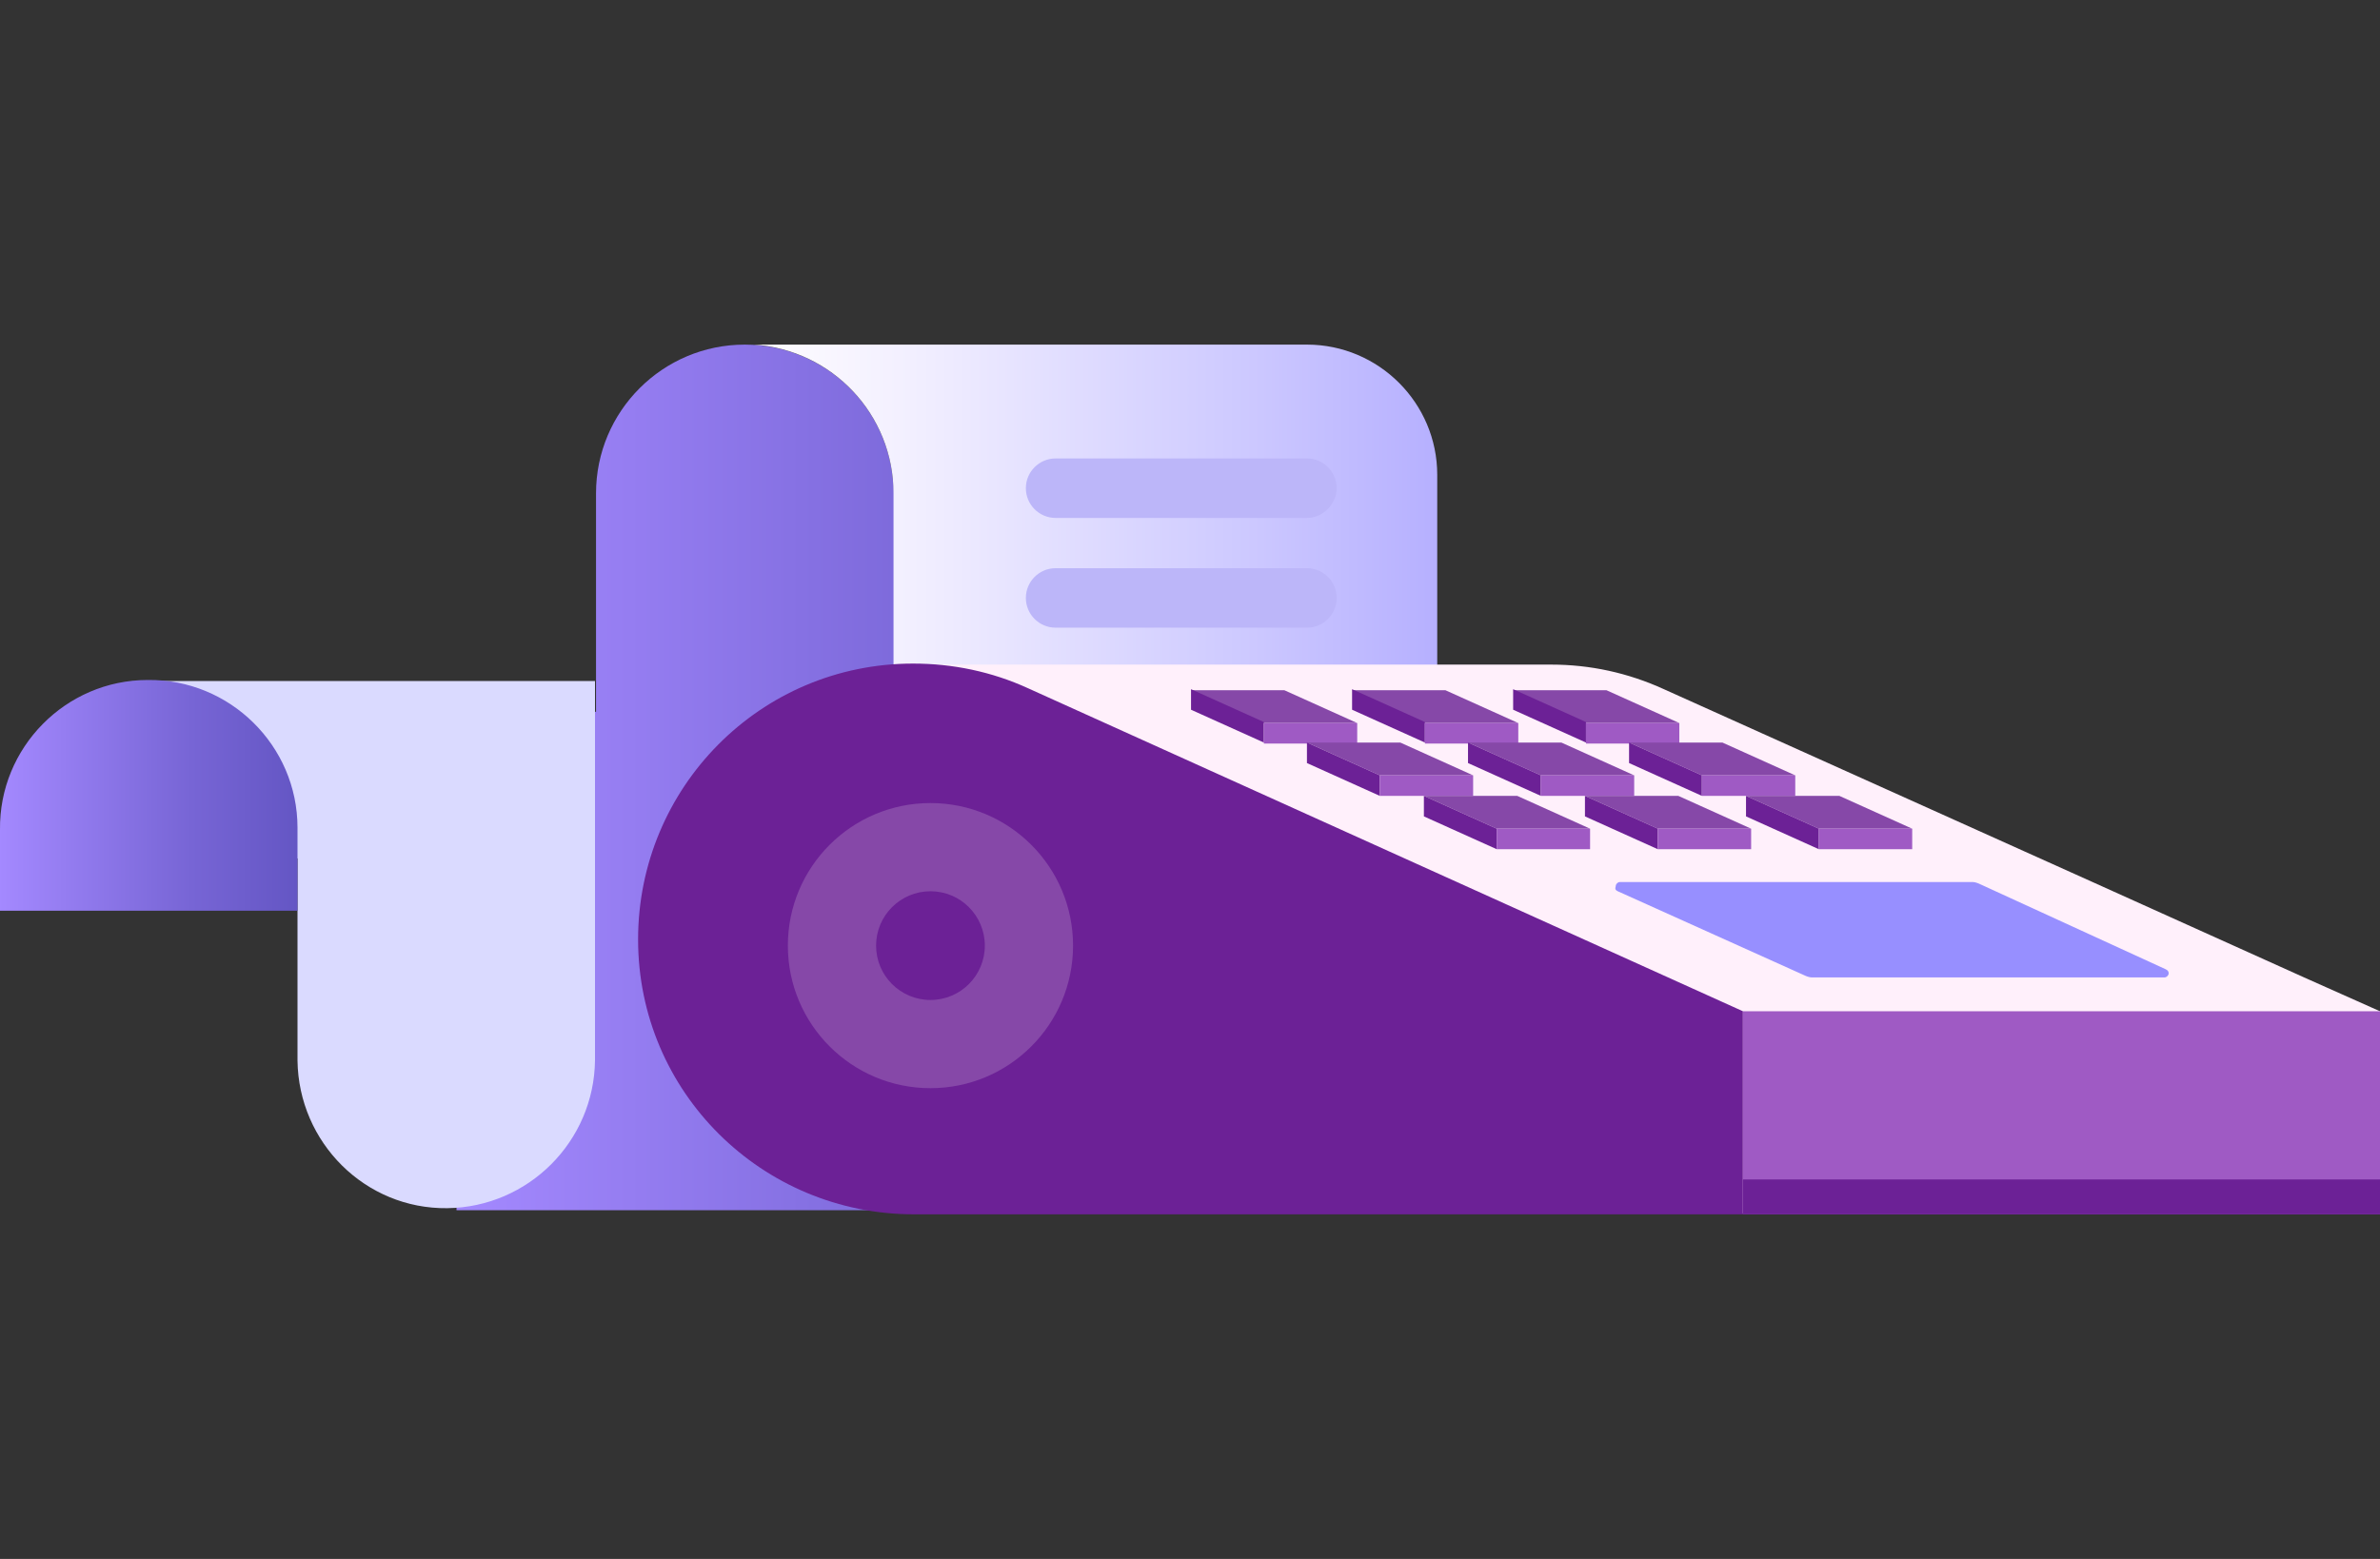 <?xml version="1.0" encoding="utf-8"?>
<!-- Generator: Adobe Illustrator 26.5.0, SVG Export Plug-In . SVG Version: 6.00 Build 0)  -->
<svg version="1.1" id="Layer_1" xmlns="http://www.w3.org/2000/svg" xmlns:xlink="http://www.w3.org/1999/xlink" x="0px" y="0px"
	 viewBox="0 0 232 152" style="enable-background:new 0 0 232 152;" xml:space="preserve">
<rect x="0" y="0" width="232" height="152" fill="#333333" stroke="none"/>
<style type="text/css">
	.st0{fill:url(#Caminho_2041_00000163777085602270182150000005565821100609667996_);}
	.st1{fill:#DADAFF;}
	.st2{fill:url(#Caminho_2044_00000168827213434197043460000003393182942206327948_);}
	.st3{fill:url(#Caminho_2046_00000168821286296330409070000000484007703925957776_);}
	.st4{fill:#BCB6F9;}
	.st5{fill:#FFF0FB;}
	.st6{fill:#6C2196;}
	.st7{fill:#9F5AC4;}
	.st8{fill:url(#Caminho_2051_00000105414341379256080130000011213678967845647272_);}
	.st9{fill:#8648A8;}
</style>
<g>
	
		<linearGradient id="Caminho_2041_00000061456499441112921310000012384242983666111878_" gradientUnits="userSpaceOnUse" x1="-440.844" y1="1281.265" x2="-439.878" y2="1281.265" gradientTransform="matrix(81.095 0 0 -87.262 35794.68 111881.242)">
		<stop  offset="0" style="stop-color:#A489FF"/>
		<stop  offset="0.646" style="stop-color:#7765D5"/>
		<stop  offset="1" style="stop-color:#6456C4"/>
	</linearGradient>
	
		<path id="Caminho_2041_00000003103841545169439910000003931534606863722149_" style="fill:url(#Caminho_2041_00000061456499441112921310000012384242983666111878_);" d="
		M122.8,43.1H87.1v5c0-8-6.5-14.5-14.5-14.5c-8,0-14.5,6.5-14.5,14.5v21.3H44.5v48.6H110c7,0,12.7-5.7,12.7-12.7V84.1h0.1
		L122.8,43.1z"/>
	<path id="Caminho_2043_00000137119996626141230850000013552695597194622620_" class="st1" d="M14.5,66.4v17.3H29v19.7
		c0.1,8,6.6,14.5,14.6,14.4c7.9-0.1,14.3-6.5,14.4-14.4v-37H14.5z"/>
	
		<linearGradient id="Caminho_2044_00000079466811629497558650000007201608943028469645_" gradientUnits="userSpaceOnUse" x1="-431.47" y1="1245.005" x2="-430.504" y2="1245.005" gradientTransform="matrix(30.038 0 0 -23.332 12960.522 29126.443)">
		<stop  offset="0" style="stop-color:#A489FF"/>
		<stop  offset="0.646" style="stop-color:#7765D5"/>
		<stop  offset="1" style="stop-color:#6456C4"/>
	</linearGradient>
	
		<path id="Caminho_2044_00000104679207986386047340000007816713105850778518_" style="fill:url(#Caminho_2044_00000079466811629497558650000007201608943028469645_);" d="
		M0,88.8v-7.9c-0.1-8,6.4-14.6,14.4-14.6c8-0.1,14.6,6.4,14.6,14.4c0,0.1,0,0.2,0,0.2v7.9H0z"/>
	
		<linearGradient id="Caminho_2046_00000074425350897721046670000005184080293029384097_" gradientUnits="userSpaceOnUse" x1="-440.76" y1="1271.153" x2="-439.794" y2="1271.153" gradientTransform="matrix(68.875 0 0 -50.275 30430.861 63965.113)">
		<stop  offset="0" style="stop-color:#FFFDFF"/>
		<stop  offset="0.249" style="stop-color:#F1EEFF"/>
		<stop  offset="0.721" style="stop-color:#CDC9FF"/>
		<stop  offset="1" style="stop-color:#B6B0FF"/>
	</linearGradient>
	
		<path id="Caminho_2046_00000007423837278135413610000010890691295928840835_" style="fill:url(#Caminho_2046_00000074425350897721046670000005184080293029384097_);" d="
		M140.1,82.2V46.3c0-7-5.7-12.7-12.7-12.7H73.5v0c7.6,0.5,13.6,6.8,13.6,14.5v34L140.1,82.2z"/>
	<path id="Caminho_2047_00000106135301988108618770000002173094399793696401_" class="st4" d="M127.4,50.5h-24.5
		c-1.6,0-2.9-1.3-2.9-2.9c0,0,0,0,0,0l0,0c0-1.6,1.3-2.9,2.9-2.9l0,0h24.5c1.6,0,2.9,1.3,2.9,2.9c0,0,0,0,0,0l0,0
		C130.3,49.1,129,50.5,127.4,50.5C127.4,50.5,127.4,50.5,127.4,50.5z"/>
	<path id="Caminho_2048_00000124132131043379266470000010811305316611251903_" class="st4" d="M127.4,61.2h-24.5
		c-1.6,0-2.9-1.3-2.9-2.9c0,0,0,0,0,0l0,0c0-1.6,1.3-2.9,2.9-2.9l0,0h24.5c1.6,0,2.9,1.3,2.9,2.9c0,0,0,0,0,0l0,0
		C130.3,59.9,129,61.2,127.4,61.2C127.4,61.2,127.4,61.2,127.4,61.2z"/>
	<g>
		<path id="Caminho_2049_00000165937814696028887760000016638125409014781623_" class="st5" d="M88.1,64.7c3.8,0,7.6,0.8,11.1,2.4
			c0,0,25.2,18.1,25.2,24.4c0,14.8,12,26.8,26.8,26.8H232V98.6l-7.4-3.3l-20.4-9.2l-42-18.9c-3.5-1.6-7.2-2.4-11-2.4H88.1z"/>
		<path id="Caminho_2050_00000114783940926457926950000011366563343554229636_" class="st6" d="M169.9,98.6v19.8H89.1
			c-14.8,0-26.9-11.9-26.9-26.8c0-14.8,11.9-26.9,26.8-26.9c3.9,0,7.7,0.8,11.2,2.4l17.7,8L169.9,98.6z"/>
		
			<rect id="Retângulo_698_00000172432595080090492070000012873791856561073058_" x="169.9" y="98.6" class="st7" width="62.1" height="19.8"/>
		
			<rect id="Retângulo_699_00000053528672527616370940000014982376858872485290_" x="169.9" y="115" class="st6" width="62.1" height="3.4"/>
		
			<linearGradient id="Caminho_2051_00000101809219895834182520000000384814642173363341_" gradientUnits="userSpaceOnUse" x1="-583.321" y1="1173.498" x2="-582.355" y2="1173.498" gradientTransform="matrix(55.972 0 0 -9.54 24762.91 11285.847)">
			<stop  offset="0" style="stop-color:#B6B0FF"/>
			<stop  offset="0.241" style="stop-color:#AAA3FF"/>
			<stop  offset="0.663" style="stop-color:#9C94FF"/>
			<stop  offset="1" style="stop-color:#978FFF"/>
		</linearGradient>
		
			<path id="Caminho_2051_00000176023681771290802090000005941599766774511527_" style="fill:url(#Caminho_2051_00000101809219895834182520000000384814642173363341_);" d="
			M157.7,86.9l18.2,8.2c0.2,0.1,0.5,0.2,0.7,0.2h34.4c0.2,0,0.4-0.2,0.4-0.4c0-0.2-0.1-0.3-0.3-0.4L193,86.2
			c-0.2-0.1-0.5-0.2-0.7-0.2h-34.4c-0.2,0-0.4,0.2-0.4,0.4C157.4,86.7,157.5,86.8,157.7,86.9z"/>
		<g id="Grupo_2033_00000173840467265064593840000005386101388565957004_">
			<path id="Caminho_2052_00000142890487871899978980000009190412546044226975_" class="st9" d="M154.6,70.5h9.1l-7.1-3.2h-9.1
				L154.6,70.5z"/>
			<path id="Caminho_2053_00000109736621496800317640000006163166164316365444_" class="st6" d="M154.6,72.4l-7.1-3.2v-2l7.1,3.2
				V72.4z"/>
			
				<rect id="Retângulo_700_00000054259558688826830580000004599345238489055414_" x="154.6" y="70.5" class="st7" width="9.1" height="2"/>
		</g>
		<g id="Grupo_2035_00000036968661323752802080000012308925490058830782_">
			<path id="Caminho_2054_00000142147405475145768540000018139632426221949076_" class="st9" d="M138.9,70.5h9.1l-7.1-3.2h-9.1
				L138.9,70.5z"/>
			<path id="Caminho_2055_00000168813257658853155770000015130114578111757244_" class="st6" d="M138.9,72.4l-7.1-3.2v-2l7.1,3.2
				V72.4z"/>
			
				<rect id="Retângulo_701_00000165913015255142345050000004384322982862414263_" x="138.9" y="70.5" class="st7" width="9.1" height="2"/>
		</g>
		<g id="Grupo_2037_00000082369481019796240730000011501844404786993315_">
			<path id="Caminho_2056_00000061472933357520549260000015510988593447652263_" class="st9" d="M123.2,70.5h9.1l-7.1-3.2h-9.1
				L123.2,70.5z"/>
			<path id="Caminho_2057_00000006685728246143470990000017494148109339733679_" class="st6" d="M123.2,72.4l-7.1-3.2v-2l7.1,3.2
				V72.4z"/>
			
				<rect id="Retângulo_702_00000083773652800236796490000013514001862387460242_" x="123.2" y="70.5" class="st7" width="9.1" height="2"/>
		</g>
		<g id="Grupo_2040_00000107552567988229377160000005906532480988411069_">
			<path id="Caminho_2058_00000096037701359680439850000015950165982259688870_" class="st9" d="M165.9,75.6h9.1l-7.1-3.2h-9.1
				L165.9,75.6z"/>
			<path id="Caminho_2059_00000175325113653038628830000006716698372141441676_" class="st6" d="M165.9,77.6l-7.1-3.2v-2l7.1,3.2
				V77.6z"/>
			
				<rect id="Retângulo_703_00000146479399040621815720000007917009752178921124_" x="165.9" y="75.6" class="st7" width="9.1" height="2"/>
		</g>
		<g id="Grupo_2042_00000136395924705489436600000014934264175240501690_">
			<path id="Caminho_2060_00000158738222749388595050000014979904756037726898_" class="st9" d="M150.2,75.6h9.1l-7.1-3.2h-9.1
				L150.2,75.6z"/>
			<path id="Caminho_2061_00000047042669852935129250000013762426569969506740_" class="st6" d="M150.2,77.6l-7.1-3.2v-2l7.1,3.2
				V77.6z"/>
			
				<rect id="Retângulo_704_00000009556661869973013570000005301843529674872250_" x="150.2" y="75.6" class="st7" width="9.1" height="2"/>
		</g>
		<g id="Grupo_2044_00000108996434137821983160000016107793845023593112_">
			<path id="Caminho_2062_00000059297137236902988400000003411339916607973820_" class="st9" d="M134.5,75.6h9.1l-7.1-3.2h-9.1
				L134.5,75.6z"/>
			<path id="Caminho_2063_00000064350949515014130320000008328993163914306495_" class="st6" d="M134.5,77.6l-7.1-3.2v-2l7.1,3.2
				V77.6z"/>
			
				<rect id="Retângulo_705_00000090978844319024491070000010253653433861970874_" x="134.5" y="75.6" class="st7" width="9.1" height="2"/>
		</g>
		<g id="Grupo_2047_00000145753248467705107320000000597128965610783901_">
			<path id="Caminho_2064_00000142136677277392598390000013713526111054964113_" class="st9" d="M177.3,80.8h9.1l-7.1-3.2h-9.1
				L177.3,80.8z"/>
			<path id="Caminho_2065_00000048470314360935758510000008930070369317672587_" class="st6" d="M177.3,82.8l-7.1-3.2v-2l7.1,3.2
				V82.8z"/>
			
				<rect id="Retângulo_706_00000011021128239391437350000005631816718627875769_" x="177.3" y="80.8" class="st7" width="9.1" height="2"/>
		</g>
		<g id="Grupo_2049_00000130642695050526009180000001376642969951292339_">
			<path id="Caminho_2066_00000001635956300588346300000005321023315714073488_" class="st9" d="M161.6,80.8h9.1l-7.1-3.2h-9.1
				L161.6,80.8z"/>
			<path id="Caminho_2067_00000119092105349489610830000009445120042269108616_" class="st6" d="M161.6,82.8l-7.1-3.2v-2l7.1,3.2
				V82.8z"/>
			
				<rect id="Retângulo_707_00000142174165492780384050000012583962593427369372_" x="161.6" y="80.8" class="st7" width="9.1" height="2"/>
		</g>
		<g id="Grupo_2051_00000109013117777976878830000002564318064305488284_">
			<path id="Caminho_2068_00000015324103419340238360000012571474587098973115_" class="st9" d="M145.9,80.8h9.1l-7.1-3.2h-9.1
				L145.9,80.8z"/>
			<path id="Caminho_2069_00000121254908341742263150000002967596530186497162_" class="st6" d="M145.9,82.8l-7.1-3.2v-2l7.1,3.2
				V82.8z"/>
			
				<rect id="Retângulo_708_00000144323213960969313840000007164284028190811805_" x="145.9" y="80.8" class="st7" width="9.1" height="2"/>
		</g>
		<circle id="Elipse_127_00000164503708892775604980000001369811953349095864_" class="st9" cx="90.7" cy="92.2" r="13.9"/>
		<circle id="Elipse_128_00000082369012745654750360000009935179385605784473_" class="st6" cx="90.7" cy="92.2" r="5.3"/>
	</g>
</g>
</svg>
